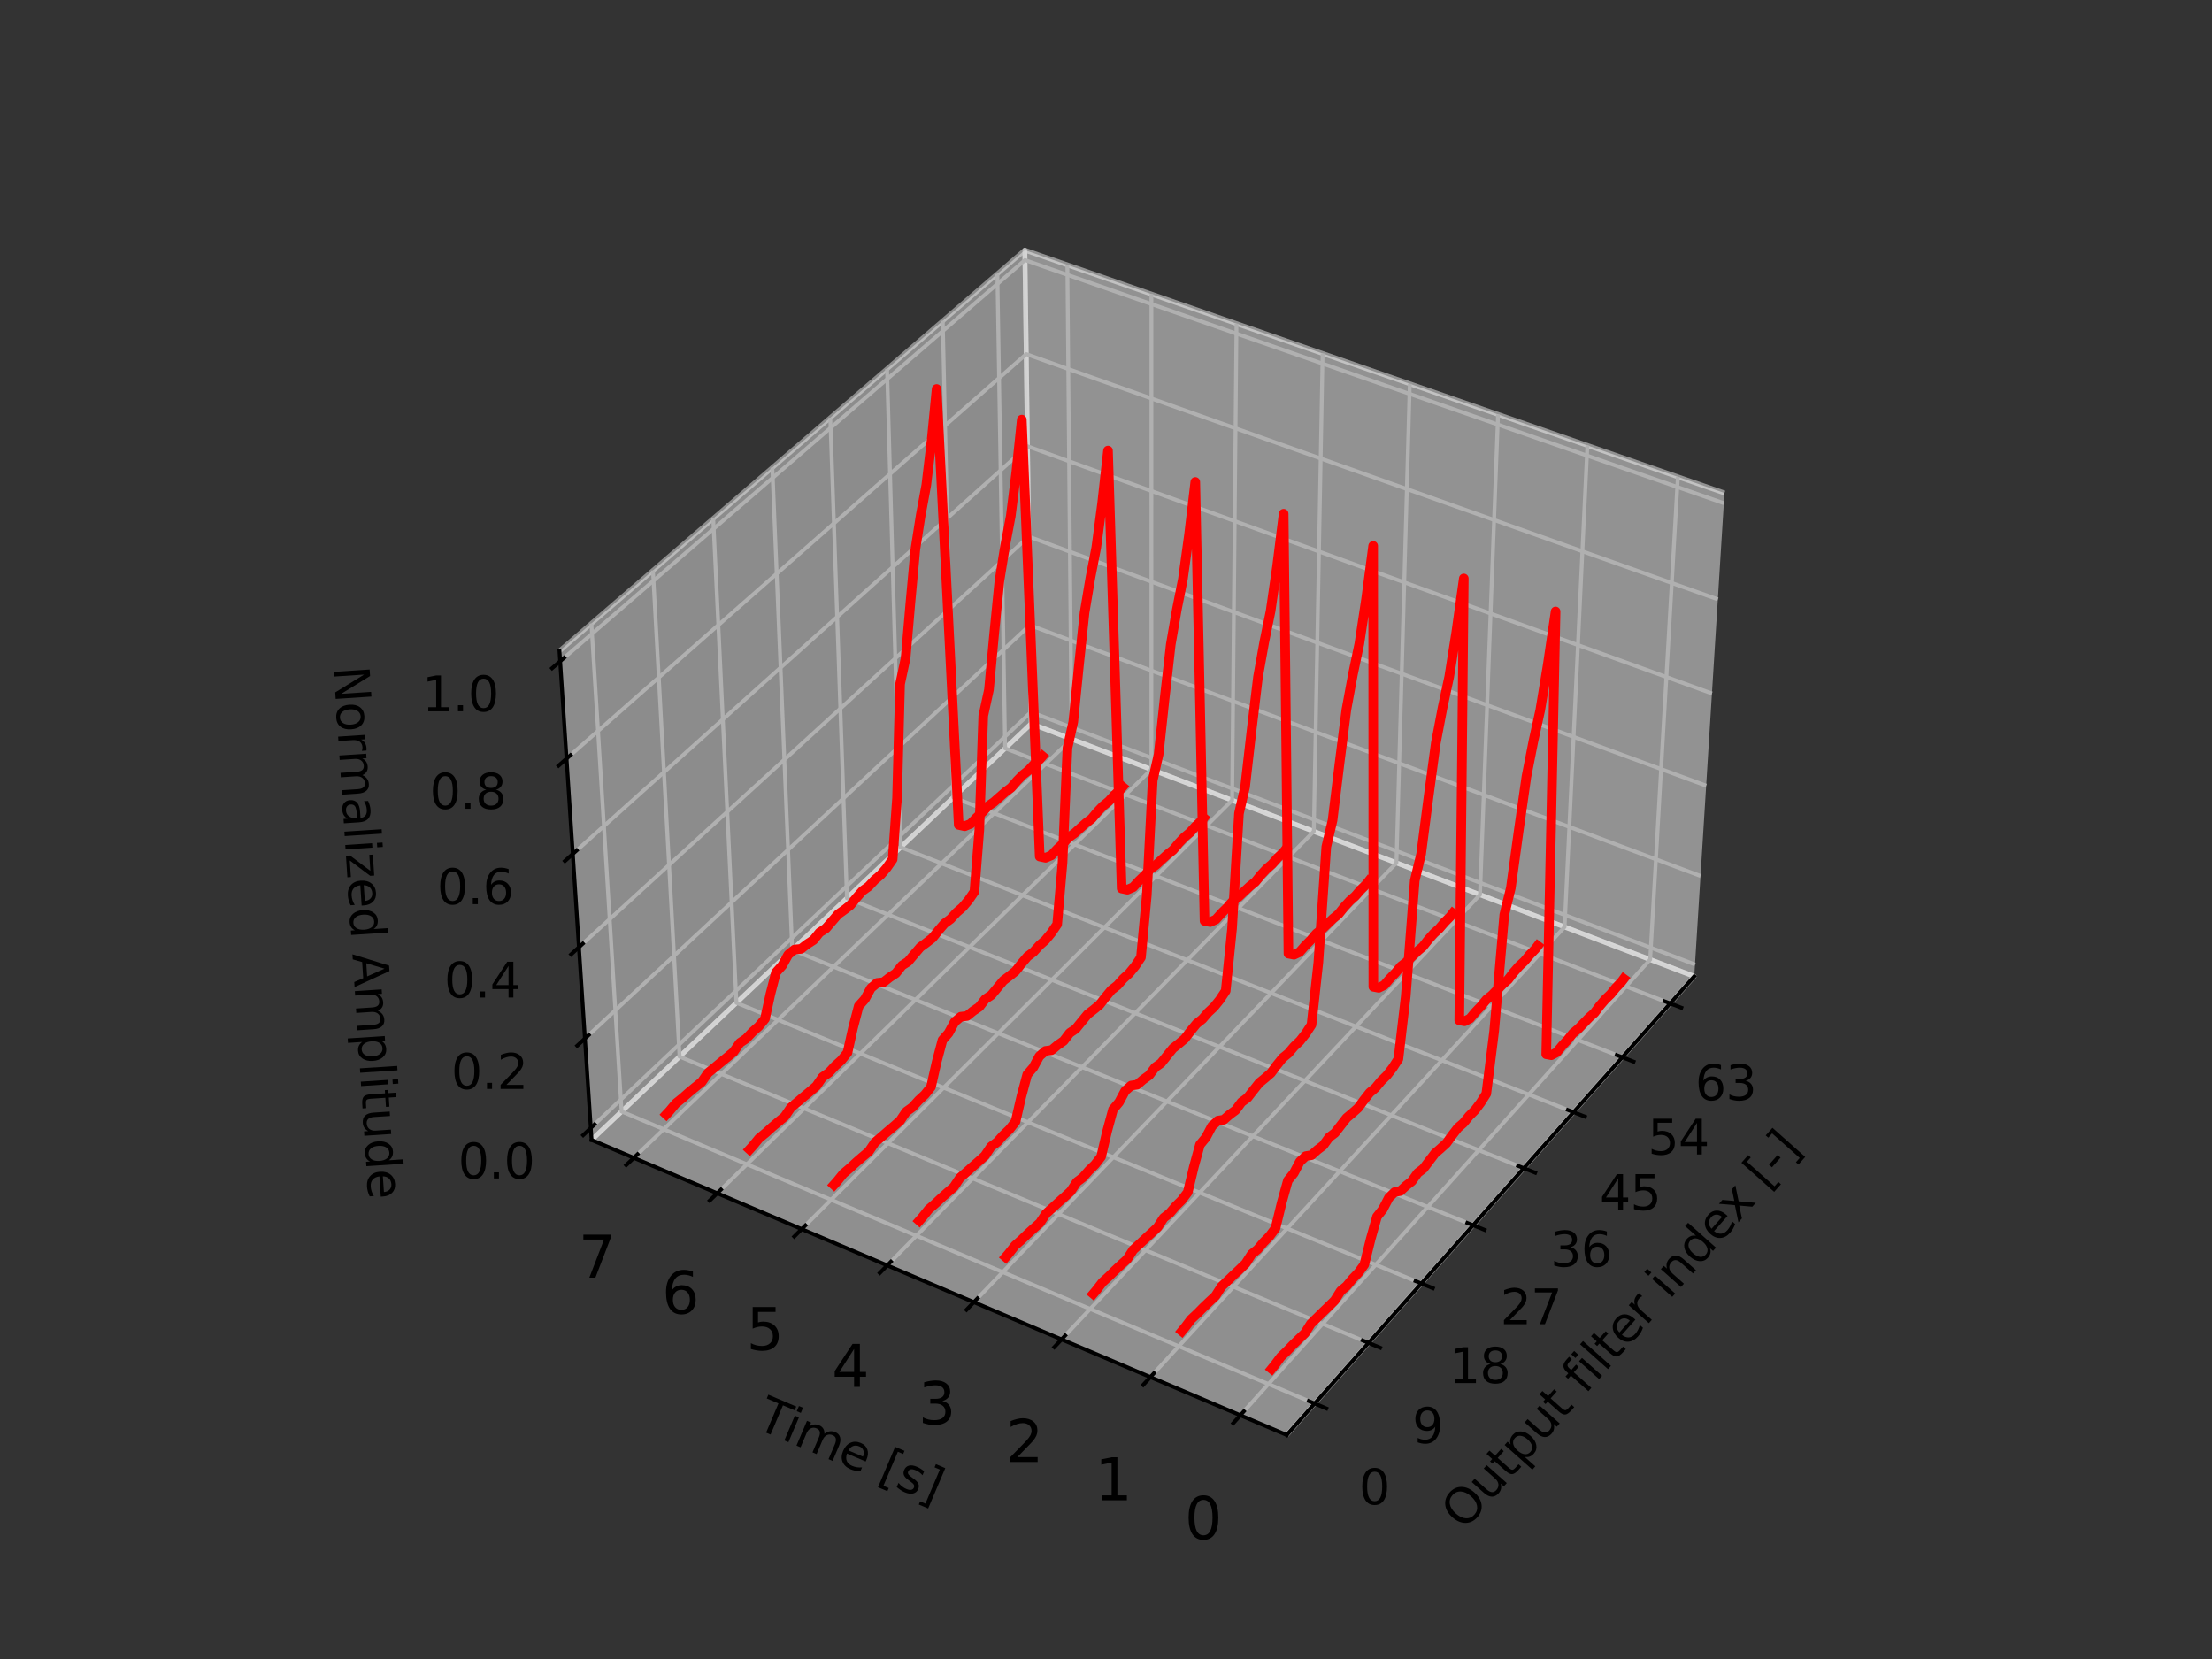 <?xml version="1.0" encoding="utf-8" standalone="no"?>
<!DOCTYPE svg PUBLIC "-//W3C//DTD SVG 1.1//EN"
  "http://www.w3.org/Graphics/SVG/1.1/DTD/svg11.dtd">
<svg xmlns:xlink="http://www.w3.org/1999/xlink" width="460.8pt" height="345.6pt" viewBox="0 0 460.8 345.6" xmlns="http://www.w3.org/2000/svg" version="1.1">
 <rect x="0" y="0" width="460.8" height="345.6" fill="#333333" stroke="none"/>
 <defs>
  <style type="text/css">*{stroke-linejoin: round; stroke-linecap: butt}</style>
 </defs>
 <g id="figure_1">
  <g id="patch_1">
   <path d="M 0 345.6 
L 460.8 345.6 
L 460.8 0 
L 0 0 
L 0 345.6 
z
" style="fill: none"/>
  </g>
  <g id="patch_2">
   <path d="M 103.104 307.584 
L 369.216 307.584 
L 369.216 41.472 
L 103.104 41.472 
L 103.104 307.584 
z
" style="fill: none"/>
  </g>
  <g id="pane3d_1">
   <g id="patch_3">
    <path d="M 352.94 203.389 
L 214.815 150.756 
L 213.493 52.105 
L 359.241 102.702 
" style="fill: #f2f2f2; opacity: 0.5; stroke: #f2f2f2; stroke-linejoin: miter"/>
   </g>
  </g>
  <g id="pane3d_2">
   <g id="patch_4">
    <path d="M 123.236 237.469 
L 214.815 150.756 
L 213.493 52.105 
L 116.547 135.6 
" style="fill: #e6e6e6; opacity: 0.5; stroke: #e6e6e6; stroke-linejoin: miter"/>
   </g>
  </g>
  <g id="pane3d_3">
   <g id="patch_5">
    <path d="M 268.046 298.928 
L 352.94 203.389 
L 214.815 150.756 
L 123.236 237.469 
" style="fill: #ececec; opacity: 0.5; stroke: #ececec; stroke-linejoin: miter"/>
   </g>
  </g>
  <g id="grid3d_1">
   <g id="Line3DCollection_1">
    <path d="M 273.864 292.38 
L 129.49 231.547 
L 123.194 129.876 
" style="fill: none; stroke: #b0b0b0; stroke-width: 0.8"/>
    <path d="M 285.088 279.749 
L 141.565 220.114 
L 136.016 118.833 
" style="fill: none; stroke: #b0b0b0; stroke-width: 0.8"/>
    <path d="M 296.087 267.371 
L 153.409 208.899 
L 148.578 108.014 
" style="fill: none; stroke: #b0b0b0; stroke-width: 0.8"/>
    <path d="M 306.867 255.239 
L 165.029 197.897 
L 160.89 97.41 
" style="fill: none; stroke: #b0b0b0; stroke-width: 0.8"/>
    <path d="M 317.435 243.346 
L 176.43 187.101 
L 172.957 87.017 
" style="fill: none; stroke: #b0b0b0; stroke-width: 0.8"/>
    <path d="M 327.797 231.685 
L 187.62 176.506 
L 184.789 76.827 
" style="fill: none; stroke: #b0b0b0; stroke-width: 0.8"/>
    <path d="M 337.958 220.249 
L 198.603 166.106 
L 196.39 66.835 
" style="fill: none; stroke: #b0b0b0; stroke-width: 0.8"/>
    <path d="M 347.926 209.032 
L 209.387 155.895 
L 207.769 57.035 
" style="fill: none; stroke: #b0b0b0; stroke-width: 0.8"/>
   </g>
  </g>
  <g id="grid3d_2">
   <g id="Line3DCollection_2">
    <path d="M 349.53 99.331 
L 343.759 199.89 
L 258.387 294.829 
" style="fill: none; stroke: #b0b0b0; stroke-width: 0.8"/>
    <path d="M 330.684 92.788 
L 325.932 193.097 
L 239.645 286.874 
" style="fill: none; stroke: #b0b0b0; stroke-width: 0.8"/>
    <path d="M 312.07 86.326 
L 308.313 186.383 
L 221.14 279.021 
" style="fill: none; stroke: #b0b0b0; stroke-width: 0.8"/>
    <path d="M 293.686 79.944 
L 290.9 179.748 
L 202.869 271.266 
" style="fill: none; stroke: #b0b0b0; stroke-width: 0.8"/>
    <path d="M 275.525 73.64 
L 273.688 173.189 
L 184.826 263.608 
" style="fill: none; stroke: #b0b0b0; stroke-width: 0.8"/>
    <path d="M 257.585 67.412 
L 256.675 166.706 
L 167.007 256.046 
" style="fill: none; stroke: #b0b0b0; stroke-width: 0.8"/>
    <path d="M 239.862 61.259 
L 239.856 160.298 
L 149.409 248.577 
" style="fill: none; stroke: #b0b0b0; stroke-width: 0.8"/>
    <path d="M 222.35 55.18 
L 223.229 153.962 
L 132.026 241.2 
" style="fill: none; stroke: #b0b0b0; stroke-width: 0.8"/>
   </g>
  </g>
  <g id="grid3d_3">
   <g id="Line3DCollection_3">
    <path d="M 123.072 234.976 
L 214.782 148.332 
L 353.095 200.921 
" style="fill: none; stroke: #b0b0b0; stroke-width: 0.8"/>
    <path d="M 121.849 216.347 
L 214.54 130.233 
L 354.248 182.485 
" style="fill: none; stroke: #b0b0b0; stroke-width: 0.8"/>
    <path d="M 120.6 197.323 
L 214.293 111.779 
L 355.426 163.669 
" style="fill: none; stroke: #b0b0b0; stroke-width: 0.8"/>
    <path d="M 119.324 177.891 
L 214.041 92.96 
L 356.628 144.462 
" style="fill: none; stroke: #b0b0b0; stroke-width: 0.8"/>
    <path d="M 118.021 158.039 
L 213.783 73.764 
L 357.855 124.852 
" style="fill: none; stroke: #b0b0b0; stroke-width: 0.8"/>
    <path d="M 116.689 137.752 
L 213.521 54.18 
L 359.108 104.825 
" style="fill: none; stroke: #b0b0b0; stroke-width: 0.8"/>
   </g>
  </g>
  <g id="axis3d_1">
   <g id="line2d_1">
    <path d="M 352.94 203.389 
L 268.046 298.928 
" style="fill: none; stroke: #000000; stroke-width: 0.8; stroke-linecap: square"/>
   </g>
   <g id="xtick_1">
    <g id="line2d_2">
     <path d="M 272.65 291.869 
L 276.295 293.404 
" style="fill: none; stroke: #000000; stroke-width: 0.8; stroke-linecap: square"/>
    </g>
    <g id="text_1">
     <!-- 0 -->
     <g transform="translate(283.111 313.383) scale(0.1 -0.1)">
      <defs>
       <path id="DejaVuSans-30" d="M 2034 4250 
Q 1547 4250 1301 3770 
Q 1056 3291 1056 2328 
Q 1056 1369 1301 889 
Q 1547 409 2034 409 
Q 2525 409 2770 889 
Q 3016 1369 3016 2328 
Q 3016 3291 2770 3770 
Q 2525 4250 2034 4250 
z
M 2034 4750 
Q 2819 4750 3233 4129 
Q 3647 3509 3647 2328 
Q 3647 1150 3233 529 
Q 2819 -91 2034 -91 
Q 1250 -91 836 529 
Q 422 1150 422 2328 
Q 422 3509 836 4129 
Q 1250 4750 2034 4750 
z
" transform="scale(0.016)"/>
      </defs>
      <use xlink:href="#DejaVuSans-30"/>
     </g>
    </g>
   </g>
   <g id="xtick_2">
    <g id="line2d_3">
     <path d="M 283.882 279.248 
L 287.503 280.752 
" style="fill: none; stroke: #000000; stroke-width: 0.8; stroke-linecap: square"/>
    </g>
    <g id="text_2">
     <!-- 9 -->
     <g transform="translate(294.204 300.621) scale(0.1 -0.1)">
      <defs>
       <path id="DejaVuSans-39" d="M 703 97 
L 703 672 
Q 941 559 1184 500 
Q 1428 441 1663 441 
Q 2288 441 2617 861 
Q 2947 1281 2994 2138 
Q 2813 1869 2534 1725 
Q 2256 1581 1919 1581 
Q 1219 1581 811 2004 
Q 403 2428 403 3163 
Q 403 3881 828 4315 
Q 1253 4750 1959 4750 
Q 2769 4750 3195 4129 
Q 3622 3509 3622 2328 
Q 3622 1225 3098 567 
Q 2575 -91 1691 -91 
Q 1453 -91 1209 -44 
Q 966 3 703 97 
z
M 1959 2075 
Q 2384 2075 2632 2365 
Q 2881 2656 2881 3163 
Q 2881 3666 2632 3958 
Q 2384 4250 1959 4250 
Q 1534 4250 1286 3958 
Q 1038 3666 1038 3163 
Q 1038 2656 1286 2365 
Q 1534 2075 1959 2075 
z
" transform="scale(0.016)"/>
      </defs>
      <use xlink:href="#DejaVuSans-39"/>
     </g>
    </g>
   </g>
   <g id="xtick_3">
    <g id="line2d_4">
     <path d="M 294.888 266.88 
L 298.487 268.354 
" style="fill: none; stroke: #000000; stroke-width: 0.8; stroke-linecap: square"/>
    </g>
    <g id="text_3">
     <!-- 18 -->
     <g transform="translate(301.893 288.115) scale(0.1 -0.1)">
      <defs>
       <path id="DejaVuSans-31" d="M 794 531 
L 1825 531 
L 1825 4091 
L 703 3866 
L 703 4441 
L 1819 4666 
L 2450 4666 
L 2450 531 
L 3481 531 
L 3481 0 
L 794 0 
L 794 531 
z
" transform="scale(0.016)"/>
       <path id="DejaVuSans-38" d="M 2034 2216 
Q 1584 2216 1326 1975 
Q 1069 1734 1069 1313 
Q 1069 891 1326 650 
Q 1584 409 2034 409 
Q 2484 409 2743 651 
Q 3003 894 3003 1313 
Q 3003 1734 2745 1975 
Q 2488 2216 2034 2216 
z
M 1403 2484 
Q 997 2584 770 2862 
Q 544 3141 544 3541 
Q 544 4100 942 4425 
Q 1341 4750 2034 4750 
Q 2731 4750 3128 4425 
Q 3525 4100 3525 3541 
Q 3525 3141 3298 2862 
Q 3072 2584 2669 2484 
Q 3125 2378 3379 2068 
Q 3634 1759 3634 1313 
Q 3634 634 3220 271 
Q 2806 -91 2034 -91 
Q 1263 -91 848 271 
Q 434 634 434 1313 
Q 434 1759 690 2068 
Q 947 2378 1403 2484 
z
M 1172 3481 
Q 1172 3119 1398 2916 
Q 1625 2713 2034 2713 
Q 2441 2713 2670 2916 
Q 2900 3119 2900 3481 
Q 2900 3844 2670 4047 
Q 2441 4250 2034 4250 
Q 1625 4250 1398 4047 
Q 1172 3844 1172 3481 
z
" transform="scale(0.016)"/>
      </defs>
      <use xlink:href="#DejaVuSans-31"/>
      <use xlink:href="#DejaVuSans-38" x="63.623"/>
     </g>
    </g>
   </g>
   <g id="xtick_4">
    <g id="line2d_5">
     <path d="M 305.676 254.758 
L 309.251 256.203 
" style="fill: none; stroke: #000000; stroke-width: 0.8; stroke-linecap: square"/>
    </g>
    <g id="text_4">
     <!-- 27 -->
     <g transform="translate(312.547 275.858) scale(0.1 -0.1)">
      <defs>
       <path id="DejaVuSans-32" d="M 1228 531 
L 3431 531 
L 3431 0 
L 469 0 
L 469 531 
Q 828 903 1448 1529 
Q 2069 2156 2228 2338 
Q 2531 2678 2651 2914 
Q 2772 3150 2772 3378 
Q 2772 3750 2511 3984 
Q 2250 4219 1831 4219 
Q 1534 4219 1204 4116 
Q 875 4013 500 3803 
L 500 4441 
Q 881 4594 1212 4672 
Q 1544 4750 1819 4750 
Q 2544 4750 2975 4387 
Q 3406 4025 3406 3419 
Q 3406 3131 3298 2873 
Q 3191 2616 2906 2266 
Q 2828 2175 2409 1742 
Q 1991 1309 1228 531 
z
" transform="scale(0.016)"/>
       <path id="DejaVuSans-37" d="M 525 4666 
L 3525 4666 
L 3525 4397 
L 1831 0 
L 1172 0 
L 2766 4134 
L 525 4134 
L 525 4666 
z
" transform="scale(0.016)"/>
      </defs>
      <use xlink:href="#DejaVuSans-32"/>
      <use xlink:href="#DejaVuSans-37" x="63.623"/>
     </g>
    </g>
   </g>
   <g id="xtick_5">
    <g id="line2d_6">
     <path d="M 316.252 242.874 
L 319.804 244.291 
" style="fill: none; stroke: #000000; stroke-width: 0.8; stroke-linecap: square"/>
    </g>
    <g id="text_5">
     <!-- 36 -->
     <g transform="translate(322.992 263.842) scale(0.1 -0.1)">
      <defs>
       <path id="DejaVuSans-33" d="M 2597 2516 
Q 3050 2419 3304 2112 
Q 3559 1806 3559 1356 
Q 3559 666 3084 287 
Q 2609 -91 1734 -91 
Q 1441 -91 1130 -33 
Q 819 25 488 141 
L 488 750 
Q 750 597 1062 519 
Q 1375 441 1716 441 
Q 2309 441 2620 675 
Q 2931 909 2931 1356 
Q 2931 1769 2642 2001 
Q 2353 2234 1838 2234 
L 1294 2234 
L 1294 2753 
L 1863 2753 
Q 2328 2753 2575 2939 
Q 2822 3125 2822 3475 
Q 2822 3834 2567 4026 
Q 2313 4219 1838 4219 
Q 1578 4219 1281 4162 
Q 984 4106 628 3988 
L 628 4550 
Q 988 4650 1302 4700 
Q 1616 4750 1894 4750 
Q 2613 4750 3031 4423 
Q 3450 4097 3450 3541 
Q 3450 3153 3228 2886 
Q 3006 2619 2597 2516 
z
" transform="scale(0.016)"/>
       <path id="DejaVuSans-36" d="M 2113 2584 
Q 1688 2584 1439 2293 
Q 1191 2003 1191 1497 
Q 1191 994 1439 701 
Q 1688 409 2113 409 
Q 2538 409 2786 701 
Q 3034 994 3034 1497 
Q 3034 2003 2786 2293 
Q 2538 2584 2113 2584 
z
M 3366 4563 
L 3366 3988 
Q 3128 4100 2886 4159 
Q 2644 4219 2406 4219 
Q 1781 4219 1451 3797 
Q 1122 3375 1075 2522 
Q 1259 2794 1537 2939 
Q 1816 3084 2150 3084 
Q 2853 3084 3261 2657 
Q 3669 2231 3669 1497 
Q 3669 778 3244 343 
Q 2819 -91 2113 -91 
Q 1303 -91 875 529 
Q 447 1150 447 2328 
Q 447 3434 972 4092 
Q 1497 4750 2381 4750 
Q 2619 4750 2861 4703 
Q 3103 4656 3366 4563 
z
" transform="scale(0.016)"/>
      </defs>
      <use xlink:href="#DejaVuSans-33"/>
      <use xlink:href="#DejaVuSans-36" x="63.623"/>
     </g>
    </g>
   </g>
   <g id="xtick_6">
    <g id="line2d_7">
     <path d="M 326.621 231.222 
L 330.151 232.612 
" style="fill: none; stroke: #000000; stroke-width: 0.8; stroke-linecap: square"/>
    </g>
    <g id="text_6">
     <!-- 45 -->
     <g transform="translate(333.233 252.061) scale(0.1 -0.1)">
      <defs>
       <path id="DejaVuSans-34" d="M 2419 4116 
L 825 1625 
L 2419 1625 
L 2419 4116 
z
M 2253 4666 
L 3047 4666 
L 3047 1625 
L 3713 1625 
L 3713 1100 
L 3047 1100 
L 3047 0 
L 2419 0 
L 2419 1100 
L 313 1100 
L 313 1709 
L 2253 4666 
z
" transform="scale(0.016)"/>
       <path id="DejaVuSans-35" d="M 691 4666 
L 3169 4666 
L 3169 4134 
L 1269 4134 
L 1269 2991 
Q 1406 3038 1543 3061 
Q 1681 3084 1819 3084 
Q 2600 3084 3056 2656 
Q 3513 2228 3513 1497 
Q 3513 744 3044 326 
Q 2575 -91 1722 -91 
Q 1428 -91 1123 -41 
Q 819 9 494 109 
L 494 744 
Q 775 591 1075 516 
Q 1375 441 1709 441 
Q 2250 441 2565 725 
Q 2881 1009 2881 1497 
Q 2881 1984 2565 2268 
Q 2250 2553 1709 2553 
Q 1456 2553 1204 2497 
Q 953 2441 691 2322 
L 691 4666 
z
" transform="scale(0.016)"/>
      </defs>
      <use xlink:href="#DejaVuSans-34"/>
      <use xlink:href="#DejaVuSans-35" x="63.623"/>
     </g>
    </g>
   </g>
   <g id="xtick_7">
    <g id="line2d_8">
     <path d="M 336.79 219.795 
L 340.298 221.158 
" style="fill: none; stroke: #000000; stroke-width: 0.8; stroke-linecap: square"/>
    </g>
    <g id="text_7">
     <!-- 54 -->
     <g transform="translate(343.277 240.506) scale(0.1 -0.1)">
      <use xlink:href="#DejaVuSans-35"/>
      <use xlink:href="#DejaVuSans-34" x="63.623"/>
     </g>
    </g>
   </g>
   <g id="xtick_8">
    <g id="line2d_9">
     <path d="M 346.765 208.587 
L 350.25 209.924 
" style="fill: none; stroke: #000000; stroke-width: 0.8; stroke-linecap: square"/>
    </g>
    <g id="text_8">
     <!-- 63 -->
     <g transform="translate(353.129 229.173) scale(0.1 -0.1)">
      <use xlink:href="#DejaVuSans-36"/>
      <use xlink:href="#DejaVuSans-33" x="63.623"/>
     </g>
    </g>
   </g>
   <g id="text_9">
    <!-- Output filter index [-] -->
    <g transform="translate(304.967 318.985) rotate(-48.376) scale(0.1 -0.1)">
     <defs>
      <path id="DejaVuSans-4f" d="M 2522 4238 
Q 1834 4238 1429 3725 
Q 1025 3213 1025 2328 
Q 1025 1447 1429 934 
Q 1834 422 2522 422 
Q 3209 422 3611 934 
Q 4013 1447 4013 2328 
Q 4013 3213 3611 3725 
Q 3209 4238 2522 4238 
z
M 2522 4750 
Q 3503 4750 4090 4092 
Q 4678 3434 4678 2328 
Q 4678 1225 4090 567 
Q 3503 -91 2522 -91 
Q 1538 -91 948 565 
Q 359 1222 359 2328 
Q 359 3434 948 4092 
Q 1538 4750 2522 4750 
z
" transform="scale(0.016)"/>
      <path id="DejaVuSans-75" d="M 544 1381 
L 544 3500 
L 1119 3500 
L 1119 1403 
Q 1119 906 1312 657 
Q 1506 409 1894 409 
Q 2359 409 2629 706 
Q 2900 1003 2900 1516 
L 2900 3500 
L 3475 3500 
L 3475 0 
L 2900 0 
L 2900 538 
Q 2691 219 2414 64 
Q 2138 -91 1772 -91 
Q 1169 -91 856 284 
Q 544 659 544 1381 
z
M 1991 3584 
L 1991 3584 
z
" transform="scale(0.016)"/>
      <path id="DejaVuSans-74" d="M 1172 4494 
L 1172 3500 
L 2356 3500 
L 2356 3053 
L 1172 3053 
L 1172 1153 
Q 1172 725 1289 603 
Q 1406 481 1766 481 
L 2356 481 
L 2356 0 
L 1766 0 
Q 1100 0 847 248 
Q 594 497 594 1153 
L 594 3053 
L 172 3053 
L 172 3500 
L 594 3500 
L 594 4494 
L 1172 4494 
z
" transform="scale(0.016)"/>
      <path id="DejaVuSans-70" d="M 1159 525 
L 1159 -1331 
L 581 -1331 
L 581 3500 
L 1159 3500 
L 1159 2969 
Q 1341 3281 1617 3432 
Q 1894 3584 2278 3584 
Q 2916 3584 3314 3078 
Q 3713 2572 3713 1747 
Q 3713 922 3314 415 
Q 2916 -91 2278 -91 
Q 1894 -91 1617 61 
Q 1341 213 1159 525 
z
M 3116 1747 
Q 3116 2381 2855 2742 
Q 2594 3103 2138 3103 
Q 1681 3103 1420 2742 
Q 1159 2381 1159 1747 
Q 1159 1113 1420 752 
Q 1681 391 2138 391 
Q 2594 391 2855 752 
Q 3116 1113 3116 1747 
z
" transform="scale(0.016)"/>
      <path id="DejaVuSans-20" transform="scale(0.016)"/>
      <path id="DejaVuSans-66" d="M 2375 4863 
L 2375 4384 
L 1825 4384 
Q 1516 4384 1395 4259 
Q 1275 4134 1275 3809 
L 1275 3500 
L 2222 3500 
L 2222 3053 
L 1275 3053 
L 1275 0 
L 697 0 
L 697 3053 
L 147 3053 
L 147 3500 
L 697 3500 
L 697 3744 
Q 697 4328 969 4595 
Q 1241 4863 1831 4863 
L 2375 4863 
z
" transform="scale(0.016)"/>
      <path id="DejaVuSans-69" d="M 603 3500 
L 1178 3500 
L 1178 0 
L 603 0 
L 603 3500 
z
M 603 4863 
L 1178 4863 
L 1178 4134 
L 603 4134 
L 603 4863 
z
" transform="scale(0.016)"/>
      <path id="DejaVuSans-6c" d="M 603 4863 
L 1178 4863 
L 1178 0 
L 603 0 
L 603 4863 
z
" transform="scale(0.016)"/>
      <path id="DejaVuSans-65" d="M 3597 1894 
L 3597 1613 
L 953 1613 
Q 991 1019 1311 708 
Q 1631 397 2203 397 
Q 2534 397 2845 478 
Q 3156 559 3463 722 
L 3463 178 
Q 3153 47 2828 -22 
Q 2503 -91 2169 -91 
Q 1331 -91 842 396 
Q 353 884 353 1716 
Q 353 2575 817 3079 
Q 1281 3584 2069 3584 
Q 2775 3584 3186 3129 
Q 3597 2675 3597 1894 
z
M 3022 2063 
Q 3016 2534 2758 2815 
Q 2500 3097 2075 3097 
Q 1594 3097 1305 2825 
Q 1016 2553 972 2059 
L 3022 2063 
z
" transform="scale(0.016)"/>
      <path id="DejaVuSans-72" d="M 2631 2963 
Q 2534 3019 2420 3045 
Q 2306 3072 2169 3072 
Q 1681 3072 1420 2755 
Q 1159 2438 1159 1844 
L 1159 0 
L 581 0 
L 581 3500 
L 1159 3500 
L 1159 2956 
Q 1341 3275 1631 3429 
Q 1922 3584 2338 3584 
Q 2397 3584 2469 3576 
Q 2541 3569 2628 3553 
L 2631 2963 
z
" transform="scale(0.016)"/>
      <path id="DejaVuSans-6e" d="M 3513 2113 
L 3513 0 
L 2938 0 
L 2938 2094 
Q 2938 2591 2744 2837 
Q 2550 3084 2163 3084 
Q 1697 3084 1428 2787 
Q 1159 2491 1159 1978 
L 1159 0 
L 581 0 
L 581 3500 
L 1159 3500 
L 1159 2956 
Q 1366 3272 1645 3428 
Q 1925 3584 2291 3584 
Q 2894 3584 3203 3211 
Q 3513 2838 3513 2113 
z
" transform="scale(0.016)"/>
      <path id="DejaVuSans-64" d="M 2906 2969 
L 2906 4863 
L 3481 4863 
L 3481 0 
L 2906 0 
L 2906 525 
Q 2725 213 2448 61 
Q 2172 -91 1784 -91 
Q 1150 -91 751 415 
Q 353 922 353 1747 
Q 353 2572 751 3078 
Q 1150 3584 1784 3584 
Q 2172 3584 2448 3432 
Q 2725 3281 2906 2969 
z
M 947 1747 
Q 947 1113 1208 752 
Q 1469 391 1925 391 
Q 2381 391 2643 752 
Q 2906 1113 2906 1747 
Q 2906 2381 2643 2742 
Q 2381 3103 1925 3103 
Q 1469 3103 1208 2742 
Q 947 2381 947 1747 
z
" transform="scale(0.016)"/>
      <path id="DejaVuSans-78" d="M 3513 3500 
L 2247 1797 
L 3578 0 
L 2900 0 
L 1881 1375 
L 863 0 
L 184 0 
L 1544 1831 
L 300 3500 
L 978 3500 
L 1906 2253 
L 2834 3500 
L 3513 3500 
z
" transform="scale(0.016)"/>
      <path id="DejaVuSans-5b" d="M 550 4863 
L 1875 4863 
L 1875 4416 
L 1125 4416 
L 1125 -397 
L 1875 -397 
L 1875 -844 
L 550 -844 
L 550 4863 
z
" transform="scale(0.016)"/>
      <path id="DejaVuSans-2d" d="M 313 2009 
L 1997 2009 
L 1997 1497 
L 313 1497 
L 313 2009 
z
" transform="scale(0.016)"/>
      <path id="DejaVuSans-5d" d="M 1947 4863 
L 1947 -844 
L 622 -844 
L 622 -397 
L 1369 -397 
L 1369 4416 
L 622 4416 
L 622 4863 
L 1947 4863 
z
" transform="scale(0.016)"/>
     </defs>
     <use xlink:href="#DejaVuSans-4f"/>
     <use xlink:href="#DejaVuSans-75" x="78.711"/>
     <use xlink:href="#DejaVuSans-74" x="142.09"/>
     <use xlink:href="#DejaVuSans-70" x="181.299"/>
     <use xlink:href="#DejaVuSans-75" x="244.775"/>
     <use xlink:href="#DejaVuSans-74" x="308.154"/>
     <use xlink:href="#DejaVuSans-20" x="347.363"/>
     <use xlink:href="#DejaVuSans-66" x="379.15"/>
     <use xlink:href="#DejaVuSans-69" x="414.355"/>
     <use xlink:href="#DejaVuSans-6c" x="442.139"/>
     <use xlink:href="#DejaVuSans-74" x="469.922"/>
     <use xlink:href="#DejaVuSans-65" x="509.131"/>
     <use xlink:href="#DejaVuSans-72" x="570.654"/>
     <use xlink:href="#DejaVuSans-20" x="611.768"/>
     <use xlink:href="#DejaVuSans-69" x="643.555"/>
     <use xlink:href="#DejaVuSans-6e" x="671.338"/>
     <use xlink:href="#DejaVuSans-64" x="734.717"/>
     <use xlink:href="#DejaVuSans-65" x="798.193"/>
     <use xlink:href="#DejaVuSans-78" x="857.967"/>
     <use xlink:href="#DejaVuSans-20" x="917.146"/>
     <use xlink:href="#DejaVuSans-5b" x="948.934"/>
     <use xlink:href="#DejaVuSans-2d" x="987.947"/>
     <use xlink:href="#DejaVuSans-5d" x="1024.031"/>
    </g>
   </g>
  </g>
  <g id="axis3d_2">
   <g id="line2d_10">
    <path d="M 123.236 237.469 
L 268.046 298.928 
" style="fill: none; stroke: #000000; stroke-width: 0.8; stroke-linecap: square"/>
   </g>
   <g id="xtick_9">
    <g id="line2d_11">
     <path d="M 259.125 294.007 
L 256.906 296.475 
" style="fill: none; stroke: #000000; stroke-width: 0.8; stroke-linecap: square"/>
    </g>
    <g id="text_10">
     <!-- 0 -->
     <g transform="translate(246.798 320.616) scale(0.12 -0.12)">
      <use xlink:href="#DejaVuSans-30"/>
     </g>
    </g>
   </g>
   <g id="xtick_10">
    <g id="line2d_12">
     <path d="M 240.391 286.063 
L 238.149 288.5 
" style="fill: none; stroke: #000000; stroke-width: 0.8; stroke-linecap: square"/>
    </g>
    <g id="text_11">
     <!-- 1 -->
     <g transform="translate(228.066 312.538) scale(0.12 -0.12)">
      <use xlink:href="#DejaVuSans-31"/>
     </g>
    </g>
   </g>
   <g id="xtick_11">
    <g id="line2d_13">
     <path d="M 221.894 278.22 
L 219.63 280.625 
" style="fill: none; stroke: #000000; stroke-width: 0.8; stroke-linecap: square"/>
    </g>
    <g id="text_12">
     <!-- 2 -->
     <g transform="translate(209.572 304.563) scale(0.12 -0.12)">
      <use xlink:href="#DejaVuSans-32"/>
     </g>
    </g>
   </g>
   <g id="xtick_12">
    <g id="line2d_14">
     <path d="M 203.629 270.475 
L 201.344 272.851 
" style="fill: none; stroke: #000000; stroke-width: 0.8; stroke-linecap: square"/>
    </g>
    <g id="text_13">
     <!-- 3 -->
     <g transform="translate(191.312 296.689) scale(0.12 -0.12)">
      <use xlink:href="#DejaVuSans-33"/>
     </g>
    </g>
   </g>
   <g id="xtick_13">
    <g id="line2d_15">
     <path d="M 185.593 262.827 
L 183.288 265.173 
" style="fill: none; stroke: #000000; stroke-width: 0.8; stroke-linecap: square"/>
    </g>
    <g id="text_14">
     <!-- 4 -->
     <g transform="translate(173.28 288.913) scale(0.12 -0.12)">
      <use xlink:href="#DejaVuSans-34"/>
     </g>
    </g>
   </g>
   <g id="xtick_14">
    <g id="line2d_16">
     <path d="M 167.781 255.275 
L 165.456 257.591 
" style="fill: none; stroke: #000000; stroke-width: 0.8; stroke-linecap: square"/>
    </g>
    <g id="text_15">
     <!-- 5 -->
     <g transform="translate(155.473 281.234) scale(0.12 -0.12)">
      <use xlink:href="#DejaVuSans-35"/>
     </g>
    </g>
   </g>
   <g id="xtick_15">
    <g id="line2d_17">
     <path d="M 150.189 247.815 
L 147.845 250.103 
" style="fill: none; stroke: #000000; stroke-width: 0.8; stroke-linecap: square"/>
    </g>
    <g id="text_16">
     <!-- 6 -->
     <g transform="translate(137.886 273.651) scale(0.12 -0.12)">
      <use xlink:href="#DejaVuSans-36"/>
     </g>
    </g>
   </g>
   <g id="xtick_16">
    <g id="line2d_18">
     <path d="M 132.813 240.447 
L 130.45 242.707 
" style="fill: none; stroke: #000000; stroke-width: 0.8; stroke-linecap: square"/>
    </g>
    <g id="text_17">
     <!-- 7 -->
     <g transform="translate(120.516 266.16) scale(0.12 -0.12)">
      <use xlink:href="#DejaVuSans-37"/>
     </g>
    </g>
   </g>
   <g id="text_18">
    <!-- Time [s] -->
    <g transform="translate(157.174 297.425) rotate(-337.003) scale(0.1 -0.1)">
     <defs>
      <path id="DejaVuSans-54" d="M -19 4666 
L 3928 4666 
L 3928 4134 
L 2272 4134 
L 2272 0 
L 1638 0 
L 1638 4134 
L -19 4134 
L -19 4666 
z
" transform="scale(0.016)"/>
      <path id="DejaVuSans-6d" d="M 3328 2828 
Q 3544 3216 3844 3400 
Q 4144 3584 4550 3584 
Q 5097 3584 5394 3201 
Q 5691 2819 5691 2113 
L 5691 0 
L 5113 0 
L 5113 2094 
Q 5113 2597 4934 2840 
Q 4756 3084 4391 3084 
Q 3944 3084 3684 2787 
Q 3425 2491 3425 1978 
L 3425 0 
L 2847 0 
L 2847 2094 
Q 2847 2600 2669 2842 
Q 2491 3084 2119 3084 
Q 1678 3084 1418 2786 
Q 1159 2488 1159 1978 
L 1159 0 
L 581 0 
L 581 3500 
L 1159 3500 
L 1159 2956 
Q 1356 3278 1631 3431 
Q 1906 3584 2284 3584 
Q 2666 3584 2933 3390 
Q 3200 3197 3328 2828 
z
" transform="scale(0.016)"/>
      <path id="DejaVuSans-73" d="M 2834 3397 
L 2834 2853 
Q 2591 2978 2328 3040 
Q 2066 3103 1784 3103 
Q 1356 3103 1142 2972 
Q 928 2841 928 2578 
Q 928 2378 1081 2264 
Q 1234 2150 1697 2047 
L 1894 2003 
Q 2506 1872 2764 1633 
Q 3022 1394 3022 966 
Q 3022 478 2636 193 
Q 2250 -91 1575 -91 
Q 1294 -91 989 -36 
Q 684 19 347 128 
L 347 722 
Q 666 556 975 473 
Q 1284 391 1588 391 
Q 1994 391 2212 530 
Q 2431 669 2431 922 
Q 2431 1156 2273 1281 
Q 2116 1406 1581 1522 
L 1381 1569 
Q 847 1681 609 1914 
Q 372 2147 372 2553 
Q 372 3047 722 3315 
Q 1072 3584 1716 3584 
Q 2034 3584 2315 3537 
Q 2597 3491 2834 3397 
z
" transform="scale(0.016)"/>
     </defs>
     <use xlink:href="#DejaVuSans-54"/>
     <use xlink:href="#DejaVuSans-69" x="57.959"/>
     <use xlink:href="#DejaVuSans-6d" x="85.742"/>
     <use xlink:href="#DejaVuSans-65" x="183.154"/>
     <use xlink:href="#DejaVuSans-20" x="244.678"/>
     <use xlink:href="#DejaVuSans-5b" x="276.465"/>
     <use xlink:href="#DejaVuSans-73" x="315.479"/>
     <use xlink:href="#DejaVuSans-5d" x="367.578"/>
    </g>
   </g>
  </g>
  <g id="axis3d_3">
   <g id="line2d_19">
    <path d="M 123.236 237.469 
L 116.547 135.6 
" style="fill: none; stroke: #000000; stroke-width: 0.8; stroke-linecap: square"/>
   </g>
   <g id="xtick_17">
    <g id="line2d_20">
     <path d="M 123.863 234.229 
L 121.488 236.474 
" style="fill: none; stroke: #000000; stroke-width: 0.8; stroke-linecap: square"/>
    </g>
    <g id="text_19">
     <!-- 0.0 -->
     <g transform="translate(95.424 245.491) scale(0.1 -0.1)">
      <defs>
       <path id="DejaVuSans-2e" d="M 684 794 
L 1344 794 
L 1344 0 
L 684 0 
L 684 794 
z
" transform="scale(0.016)"/>
      </defs>
      <use xlink:href="#DejaVuSans-30"/>
      <use xlink:href="#DejaVuSans-2e" x="63.623"/>
      <use xlink:href="#DejaVuSans-30" x="95.41"/>
     </g>
    </g>
   </g>
   <g id="xtick_18">
    <g id="line2d_21">
     <path d="M 122.649 215.604 
L 120.246 217.836 
" style="fill: none; stroke: #000000; stroke-width: 0.8; stroke-linecap: square"/>
    </g>
    <g id="text_20">
     <!-- 0.2 -->
     <g transform="translate(93.991 226.846) scale(0.1 -0.1)">
      <use xlink:href="#DejaVuSans-30"/>
      <use xlink:href="#DejaVuSans-2e" x="63.623"/>
      <use xlink:href="#DejaVuSans-32" x="95.41"/>
     </g>
    </g>
   </g>
   <g id="xtick_19">
    <g id="line2d_22">
     <path d="M 121.409 196.584 
L 118.979 198.803 
" style="fill: none; stroke: #000000; stroke-width: 0.8; stroke-linecap: square"/>
    </g>
    <g id="text_21">
     <!-- 0.4 -->
     <g transform="translate(92.527 207.805) scale(0.1 -0.1)">
      <use xlink:href="#DejaVuSans-30"/>
      <use xlink:href="#DejaVuSans-2e" x="63.623"/>
      <use xlink:href="#DejaVuSans-34" x="95.41"/>
     </g>
    </g>
   </g>
   <g id="xtick_20">
    <g id="line2d_23">
     <path d="M 120.143 177.157 
L 117.684 179.362 
" style="fill: none; stroke: #000000; stroke-width: 0.8; stroke-linecap: square"/>
    </g>
    <g id="text_22">
     <!-- 0.6 -->
     <g transform="translate(91.032 188.355) scale(0.1 -0.1)">
      <use xlink:href="#DejaVuSans-30"/>
      <use xlink:href="#DejaVuSans-2e" x="63.623"/>
      <use xlink:href="#DejaVuSans-36" x="95.41"/>
     </g>
    </g>
   </g>
   <g id="xtick_21">
    <g id="line2d_24">
     <path d="M 118.849 157.31 
L 116.361 159.5 
" style="fill: none; stroke: #000000; stroke-width: 0.8; stroke-linecap: square"/>
    </g>
    <g id="text_23">
     <!-- 0.8 -->
     <g transform="translate(89.504 168.483) scale(0.1 -0.1)">
      <use xlink:href="#DejaVuSans-30"/>
      <use xlink:href="#DejaVuSans-2e" x="63.623"/>
      <use xlink:href="#DejaVuSans-38" x="95.41"/>
     </g>
    </g>
   </g>
   <g id="xtick_22">
    <g id="line2d_25">
     <path d="M 117.527 137.029 
L 115.009 139.202 
" style="fill: none; stroke: #000000; stroke-width: 0.8; stroke-linecap: square"/>
    </g>
    <g id="text_24">
     <!-- 1.0 -->
     <g transform="translate(87.943 148.175) scale(0.1 -0.1)">
      <use xlink:href="#DejaVuSans-31"/>
      <use xlink:href="#DejaVuSans-2e" x="63.623"/>
      <use xlink:href="#DejaVuSans-30" x="95.41"/>
     </g>
    </g>
   </g>
   <g id="text_25">
    <!-- Normalized Amplitude -->
    <g transform="translate(69.488 138.957) rotate(-273.757) scale(0.1 -0.1)">
     <defs>
      <path id="DejaVuSans-4e" d="M 628 4666 
L 1478 4666 
L 3547 763 
L 3547 4666 
L 4159 4666 
L 4159 0 
L 3309 0 
L 1241 3903 
L 1241 0 
L 628 0 
L 628 4666 
z
" transform="scale(0.016)"/>
      <path id="DejaVuSans-6f" d="M 1959 3097 
Q 1497 3097 1228 2736 
Q 959 2375 959 1747 
Q 959 1119 1226 758 
Q 1494 397 1959 397 
Q 2419 397 2687 759 
Q 2956 1122 2956 1747 
Q 2956 2369 2687 2733 
Q 2419 3097 1959 3097 
z
M 1959 3584 
Q 2709 3584 3137 3096 
Q 3566 2609 3566 1747 
Q 3566 888 3137 398 
Q 2709 -91 1959 -91 
Q 1206 -91 779 398 
Q 353 888 353 1747 
Q 353 2609 779 3096 
Q 1206 3584 1959 3584 
z
" transform="scale(0.016)"/>
      <path id="DejaVuSans-61" d="M 2194 1759 
Q 1497 1759 1228 1600 
Q 959 1441 959 1056 
Q 959 750 1161 570 
Q 1363 391 1709 391 
Q 2188 391 2477 730 
Q 2766 1069 2766 1631 
L 2766 1759 
L 2194 1759 
z
M 3341 1997 
L 3341 0 
L 2766 0 
L 2766 531 
Q 2569 213 2275 61 
Q 1981 -91 1556 -91 
Q 1019 -91 701 211 
Q 384 513 384 1019 
Q 384 1609 779 1909 
Q 1175 2209 1959 2209 
L 2766 2209 
L 2766 2266 
Q 2766 2663 2505 2880 
Q 2244 3097 1772 3097 
Q 1472 3097 1187 3025 
Q 903 2953 641 2809 
L 641 3341 
Q 956 3463 1253 3523 
Q 1550 3584 1831 3584 
Q 2591 3584 2966 3190 
Q 3341 2797 3341 1997 
z
" transform="scale(0.016)"/>
      <path id="DejaVuSans-7a" d="M 353 3500 
L 3084 3500 
L 3084 2975 
L 922 459 
L 3084 459 
L 3084 0 
L 275 0 
L 275 525 
L 2438 3041 
L 353 3041 
L 353 3500 
z
" transform="scale(0.016)"/>
      <path id="DejaVuSans-41" d="M 2188 4044 
L 1331 1722 
L 3047 1722 
L 2188 4044 
z
M 1831 4666 
L 2547 4666 
L 4325 0 
L 3669 0 
L 3244 1197 
L 1141 1197 
L 716 0 
L 50 0 
L 1831 4666 
z
" transform="scale(0.016)"/>
     </defs>
     <use xlink:href="#DejaVuSans-4e"/>
     <use xlink:href="#DejaVuSans-6f" x="74.805"/>
     <use xlink:href="#DejaVuSans-72" x="135.986"/>
     <use xlink:href="#DejaVuSans-6d" x="175.35"/>
     <use xlink:href="#DejaVuSans-61" x="272.762"/>
     <use xlink:href="#DejaVuSans-6c" x="334.041"/>
     <use xlink:href="#DejaVuSans-69" x="361.824"/>
     <use xlink:href="#DejaVuSans-7a" x="389.607"/>
     <use xlink:href="#DejaVuSans-65" x="442.098"/>
     <use xlink:href="#DejaVuSans-64" x="503.621"/>
     <use xlink:href="#DejaVuSans-20" x="567.098"/>
     <use xlink:href="#DejaVuSans-41" x="598.885"/>
     <use xlink:href="#DejaVuSans-6d" x="667.293"/>
     <use xlink:href="#DejaVuSans-70" x="764.705"/>
     <use xlink:href="#DejaVuSans-6c" x="828.182"/>
     <use xlink:href="#DejaVuSans-69" x="855.965"/>
     <use xlink:href="#DejaVuSans-74" x="883.748"/>
     <use xlink:href="#DejaVuSans-75" x="922.957"/>
     <use xlink:href="#DejaVuSans-64" x="986.336"/>
     <use xlink:href="#DejaVuSans-65" x="1049.812"/>
    </g>
   </g>
  </g>
  <g id="axes_1">
   <g id="Line3DCollection_4">
    <path d="M 264.27 285.937 
L 265.539 284.379 
L 266.808 282.667 
L 268.067 281.465 
L 269.324 280.161 
L 270.576 278.933 
L 271.826 277.74 
L 273.087 275.737 
L 274.331 274.541 
L 275.572 273.316 
L 276.81 272.126 
L 278.045 270.903 
L 279.294 268.925 
L 280.52 267.91 
L 281.753 266.407 
L 282.979 265.131 
L 284.212 263.446 
L 285.539 258.104 
L 286.849 253.457 
L 288.077 251.906 
L 289.326 249.503 
L 290.538 248.333 
L 291.719 248.111 
L 292.923 247.001 
L 294.119 246.064 
L 295.337 244.351 
L 296.526 243.434 
L 297.735 241.834 
L 298.941 240.255 
L 300.126 239.231 
L 301.31 238.15 
L 302.511 236.488 
L 303.707 234.939 
L 304.881 233.922 
L 306.068 232.462 
L 307.242 231.289 
L 308.429 229.725 
L 309.626 227.838 
L 311.267 214.762 
L 313.37 190.557 
L 314.734 184.982 
L 316.362 173.143 
L 317.979 161.814 
L 319.438 154.401 
L 320.861 147.944 
L 322.418 138.513 
L 324.059 127.375 
L 323.07 174.463 
L 322.109 219.622 
L 323.181 219.814 
L 324.287 219.227 
L 325.428 217.841 
L 326.558 216.626 
L 327.695 215.218 
L 328.806 214.292 
L 329.927 213.125 
L 331.044 211.979 
L 332.151 210.993 
L 333.282 209.486 
L 334.402 208.171 
L 335.504 207.13 
L 336.622 205.749 
L 337.726 204.604 
L 338.847 203.089 
" clip-path="url(#p9cefc24846)" style="fill: none; stroke: #ff0000; stroke-width: 2"/>
    <path d="M 245.562 278.069 
L 246.843 276.529 
L 248.122 274.836 
L 249.395 273.652 
L 250.666 272.364 
L 251.934 271.154 
L 253.198 269.978 
L 254.466 267.993 
L 255.725 266.815 
L 256.981 265.607 
L 258.233 264.434 
L 259.483 263.227 
L 260.739 261.268 
L 261.981 260.269 
L 263.226 258.783 
L 264.465 257.524 
L 265.708 255.857 
L 267.005 250.54 
L 268.293 245.915 
L 269.531 244.382 
L 270.782 241.998 
L 272.009 240.844 
L 273.216 240.636 
L 274.435 239.542 
L 275.648 238.621 
L 276.874 236.926 
L 278.081 236.024 
L 279.3 234.441 
L 280.516 232.879 
L 281.717 231.87 
L 282.916 230.805 
L 284.127 229.16 
L 285.332 227.628 
L 286.522 226.626 
L 287.721 225.182 
L 288.909 224.025 
L 290.106 222.478 
L 291.31 220.608 
L 292.84 207.573 
L 294.717 183.435 
L 296.05 177.886 
L 297.581 166.088 
L 299.107 154.8 
L 300.515 147.418 
L 301.897 140.991 
L 303.384 131.597 
L 304.936 120.501 
L 304.461 167.481 
L 303.992 212.55 
L 305.092 212.754 
L 306.217 212.181 
L 307.369 210.81 
L 308.512 209.609 
L 309.66 208.217 
L 310.787 207.306 
L 311.921 206.153 
L 313.052 205.022 
L 314.174 204.05 
L 315.315 202.558 
L 316.445 201.259 
L 317.562 200.232 
L 318.691 198.865 
L 319.808 197.735 
L 320.939 196.235 
" clip-path="url(#p9cefc24846)" style="fill: none; stroke: #ff0000; stroke-width: 2"/>
    <path d="M 227.09 270.301 
L 228.382 268.779 
L 229.67 267.104 
L 230.959 265.936 
L 232.243 264.666 
L 233.525 263.472 
L 234.804 262.313 
L 236.078 260.347 
L 237.351 259.185 
L 238.621 257.994 
L 239.888 256.837 
L 241.152 255.647 
L 242.415 253.706 
L 243.673 252.723 
L 244.929 251.254 
L 246.182 250.012 
L 247.433 248.362 
L 248.701 243.069 
L 249.968 238.468 
L 251.217 236.951 
L 252.469 234.586 
L 253.71 233.448 
L 254.941 233.254 
L 256.175 232.176 
L 257.405 231.27 
L 258.639 229.592 
L 259.863 228.706 
L 261.091 227.139 
L 262.317 225.593 
L 263.533 224.6 
L 264.747 223.55 
L 265.967 221.922 
L 267.183 220.406 
L 268.388 219.419 
L 269.597 217.992 
L 270.799 216.85 
L 272.006 215.318 
L 273.216 213.465 
L 274.639 200.471 
L 276.295 176.402 
L 277.597 170.879 
L 279.033 159.122 
L 280.47 147.874 
L 281.829 140.524 
L 283.172 134.125 
L 284.589 124.769 
L 286.054 113.715 
L 286.081 160.584 
L 286.092 205.562 
L 287.219 205.778 
L 288.363 205.219 
L 289.526 203.863 
L 290.682 202.677 
L 291.84 201.3 
L 292.983 200.402 
L 294.13 199.265 
L 295.273 198.147 
L 296.41 197.189 
L 297.56 195.713 
L 298.702 194.428 
L 299.833 193.415 
L 300.972 192.063 
L 302.102 190.947 
L 303.242 189.461 
" clip-path="url(#p9cefc24846)" style="fill: none; stroke: #ff0000; stroke-width: 2"/>
    <path d="M 208.85 262.63 
L 210.153 261.125 
L 211.45 259.468 
L 212.752 258.317 
L 214.05 257.064 
L 215.346 255.886 
L 216.639 254.744 
L 217.919 252.796 
L 219.206 251.65 
L 220.49 250.475 
L 221.771 249.335 
L 223.049 248.161 
L 224.317 246.238 
L 225.591 245.271 
L 226.858 243.818 
L 228.123 242.592 
L 229.384 240.959 
L 230.623 235.691 
L 231.869 231.112 
L 233.128 229.612 
L 234.381 227.265 
L 235.637 226.143 
L 236.89 225.963 
L 238.139 224.9 
L 239.385 224.01 
L 240.628 222.348 
L 241.867 221.476 
L 243.105 219.926 
L 244.341 218.397 
L 245.572 217.419 
L 246.8 216.384 
L 248.028 214.772 
L 249.254 213.272 
L 250.474 212.3 
L 251.694 210.888 
L 252.909 209.762 
L 254.125 208.246 
L 255.341 206.409 
L 256.659 193.456 
L 258.099 169.455 
L 259.371 163.957 
L 260.716 152.241 
L 262.065 141.035 
L 263.376 133.715 
L 264.68 127.345 
L 266.029 118.025 
L 267.41 107.013 
L 267.925 153.772 
L 268.406 198.658 
L 269.559 198.886 
L 270.722 198.339 
L 271.895 196.998 
L 273.063 195.827 
L 274.231 194.464 
L 275.389 193.581 
L 276.548 192.457 
L 277.705 191.354 
L 278.855 190.41 
L 280.014 188.948 
L 281.167 187.677 
L 282.312 186.678 
L 283.461 185.34 
L 284.603 184.238 
L 285.752 182.767 
" clip-path="url(#p9cefc24846)" style="fill: none; stroke: #ff0000; stroke-width: 2"/>
    <path d="M 190.838 255.055 
L 192.15 253.567 
L 193.456 251.927 
L 194.772 250.792 
L 196.083 249.556 
L 197.392 248.395 
L 198.699 247.268 
L 199.985 245.338 
L 201.286 244.208 
L 202.583 243.049 
L 203.877 241.925 
L 205.168 240.768 
L 206.442 238.862 
L 207.731 237.91 
L 209.008 236.474 
L 210.287 235.264 
L 211.556 233.647 
L 212.767 228.403 
L 213.992 223.847 
L 215.26 222.363 
L 216.516 220.034 
L 217.784 218.927 
L 219.061 218.761 
L 220.323 217.714 
L 221.585 216.838 
L 222.836 215.192 
L 224.091 214.335 
L 225.338 212.801 
L 226.582 211.288 
L 227.828 210.324 
L 229.071 209.304 
L 230.307 207.708 
L 231.542 206.224 
L 232.776 205.267 
L 234.006 203.87 
L 235.234 202.759 
L 236.459 201.258 
L 237.681 199.438 
L 238.896 186.526 
L 240.126 162.592 
L 241.368 157.12 
L 242.623 145.445 
L 243.888 134.279 
L 245.152 126.99 
L 246.418 120.649 
L 247.7 111.366 
L 248.998 100.396 
L 249.991 147.043 
L 250.929 191.836 
L 252.108 192.075 
L 253.288 191.541 
L 254.472 190.215 
L 255.651 189.057 
L 256.83 187.709 
L 258.002 186.839 
L 259.173 185.729 
L 260.342 184.64 
L 261.506 183.709 
L 262.674 182.262 
L 263.838 181.006 
L 264.995 180.02 
L 266.155 178.696 
L 267.309 177.608 
L 268.466 176.151 
" clip-path="url(#p9cefc24846)" style="fill: none; stroke: #ff0000; stroke-width: 2"/>
    <path d="M 173.048 247.574 
L 174.371 246.103 
L 175.685 244.48 
L 177.015 243.361 
L 178.337 242.14 
L 179.66 240.995 
L 180.98 239.885 
L 182.271 237.972 
L 183.585 236.858 
L 184.895 235.715 
L 186.203 234.606 
L 187.507 233.464 
L 188.786 231.575 
L 190.09 230.639 
L 191.377 229.219 
L 192.667 228.024 
L 193.944 226.424 
L 195.129 221.203 
L 196.333 216.67 
L 197.611 215.202 
L 198.867 212.891 
L 200.149 211.8 
L 201.448 211.646 
L 202.724 210.614 
L 204 209.752 
L 205.259 208.123 
L 206.53 207.281 
L 207.785 205.762 
L 209.038 204.264 
L 210.298 203.315 
L 211.554 202.31 
L 212.798 200.729 
L 214.042 199.261 
L 215.291 198.318 
L 216.53 196.937 
L 217.771 195.839 
L 219.004 194.355 
L 220.232 192.55 
L 221.347 179.679 
L 222.372 155.814 
L 223.585 150.366 
L 224.751 138.733 
L 225.933 127.606 
L 227.151 120.348 
L 228.38 114.035 
L 229.598 104.789 
L 230.815 93.86 
L 232.273 140.395 
L 233.659 185.094 
L 234.862 185.344 
L 236.06 184.822 
L 237.253 183.511 
L 238.444 182.367 
L 239.632 181.034 
L 240.818 180.177 
L 242.001 179.08 
L 243.182 178.004 
L 244.359 177.087 
L 245.536 175.654 
L 246.71 174.412 
L 247.88 173.439 
L 249.049 172.13 
L 250.215 171.055 
L 251.38 169.612 
" clip-path="url(#p9cefc24846)" style="fill: none; stroke: #ff0000; stroke-width: 2"/>
    <path d="M 155.477 240.185 
L 156.81 238.73 
L 158.132 237.124 
L 159.475 236.021 
L 160.809 234.816 
L 162.144 233.686 
L 163.477 232.592 
L 164.773 230.695 
L 166.1 229.597 
L 167.423 228.47 
L 168.743 227.377 
L 170.06 226.25 
L 171.344 224.378 
L 172.662 223.456 
L 173.959 222.052 
L 175.261 220.873 
L 176.546 219.289 
L 177.704 214.091 
L 178.888 209.581 
L 180.175 208.128 
L 181.433 205.835 
L 182.727 204.758 
L 184.047 204.617 
L 185.337 203.6 
L 186.628 202.752 
L 187.893 201.139 
L 189.179 200.31 
L 190.443 198.807 
L 191.705 197.325 
L 192.978 196.39 
L 194.247 195.399 
L 195.499 193.834 
L 196.752 192.381 
L 198.014 191.452 
L 199.263 190.085 
L 200.516 189.003 
L 201.758 187.533 
L 202.991 185.744 
L 204.007 172.914 
L 204.832 149.117 
L 206.016 143.694 
L 207.097 132.101 
L 208.197 121.015 
L 209.37 113.787 
L 210.563 107.503 
L 211.718 98.292 
L 212.856 87.406 
L 214.768 133.826 
L 216.59 178.431 
L 217.818 178.691 
L 219.032 178.182 
L 220.235 176.885 
L 221.437 175.755 
L 222.634 174.435 
L 223.834 173.591 
L 225.028 172.509 
L 226.221 171.446 
L 227.411 170.542 
L 228.596 169.123 
L 229.78 167.894 
L 230.962 166.934 
L 232.141 165.639 
L 233.318 164.577 
L 234.492 163.148 
" clip-path="url(#p9cefc24846)" style="fill: none; stroke: #ff0000; stroke-width: 2"/>
    <path d="M 138.122 232.886 
L 139.463 231.447 
L 140.793 229.857 
L 142.149 228.77 
L 143.495 227.581 
L 144.842 226.467 
L 146.187 225.387 
L 147.488 223.508 
L 148.828 222.424 
L 150.162 221.312 
L 151.495 220.234 
L 152.823 219.122 
L 154.113 217.267 
L 155.445 216.36 
L 156.751 214.971 
L 158.065 213.807 
L 159.357 212.239 
L 160.489 207.065 
L 161.654 202.576 
L 162.95 201.14 
L 164.208 198.864 
L 165.514 197.801 
L 166.855 197.673 
L 168.157 196.669 
L 169.463 195.836 
L 170.736 194.238 
L 172.036 193.424 
L 173.308 191.936 
L 174.578 190.469 
L 175.865 189.548 
L 177.146 188.571 
L 178.406 187.021 
L 179.667 185.583 
L 180.942 184.667 
L 182.2 183.316 
L 183.465 182.247 
L 184.715 180.792 
L 185.953 179.019 
L 186.874 166.229 
L 187.502 142.5 
L 188.659 137.103 
L 189.656 125.55 
L 190.677 114.504 
L 191.806 107.306 
L 192.964 101.049 
L 194.056 91.875 
L 195.118 81.03 
L 197.472 127.337 
L 199.72 171.845 
L 200.971 172.116 
L 202.202 171.619 
L 203.414 170.336 
L 204.627 169.219 
L 205.833 167.913 
L 207.046 167.082 
L 208.252 166.013 
L 209.455 164.963 
L 210.658 164.072 
L 211.851 162.667 
L 213.044 161.451 
L 214.239 160.504 
L 215.427 159.222 
L 216.615 158.173 
L 217.796 156.758 
" clip-path="url(#p9cefc24846)" style="fill: none; stroke: #ff0000; stroke-width: 2"/>
   </g>
  </g>
 </g>
 <defs>
  <clipPath id="p9cefc24846">
   <rect x="103.104" y="41.472" width="266.112" height="266.112"/>
  </clipPath>
 </defs>
</svg>
